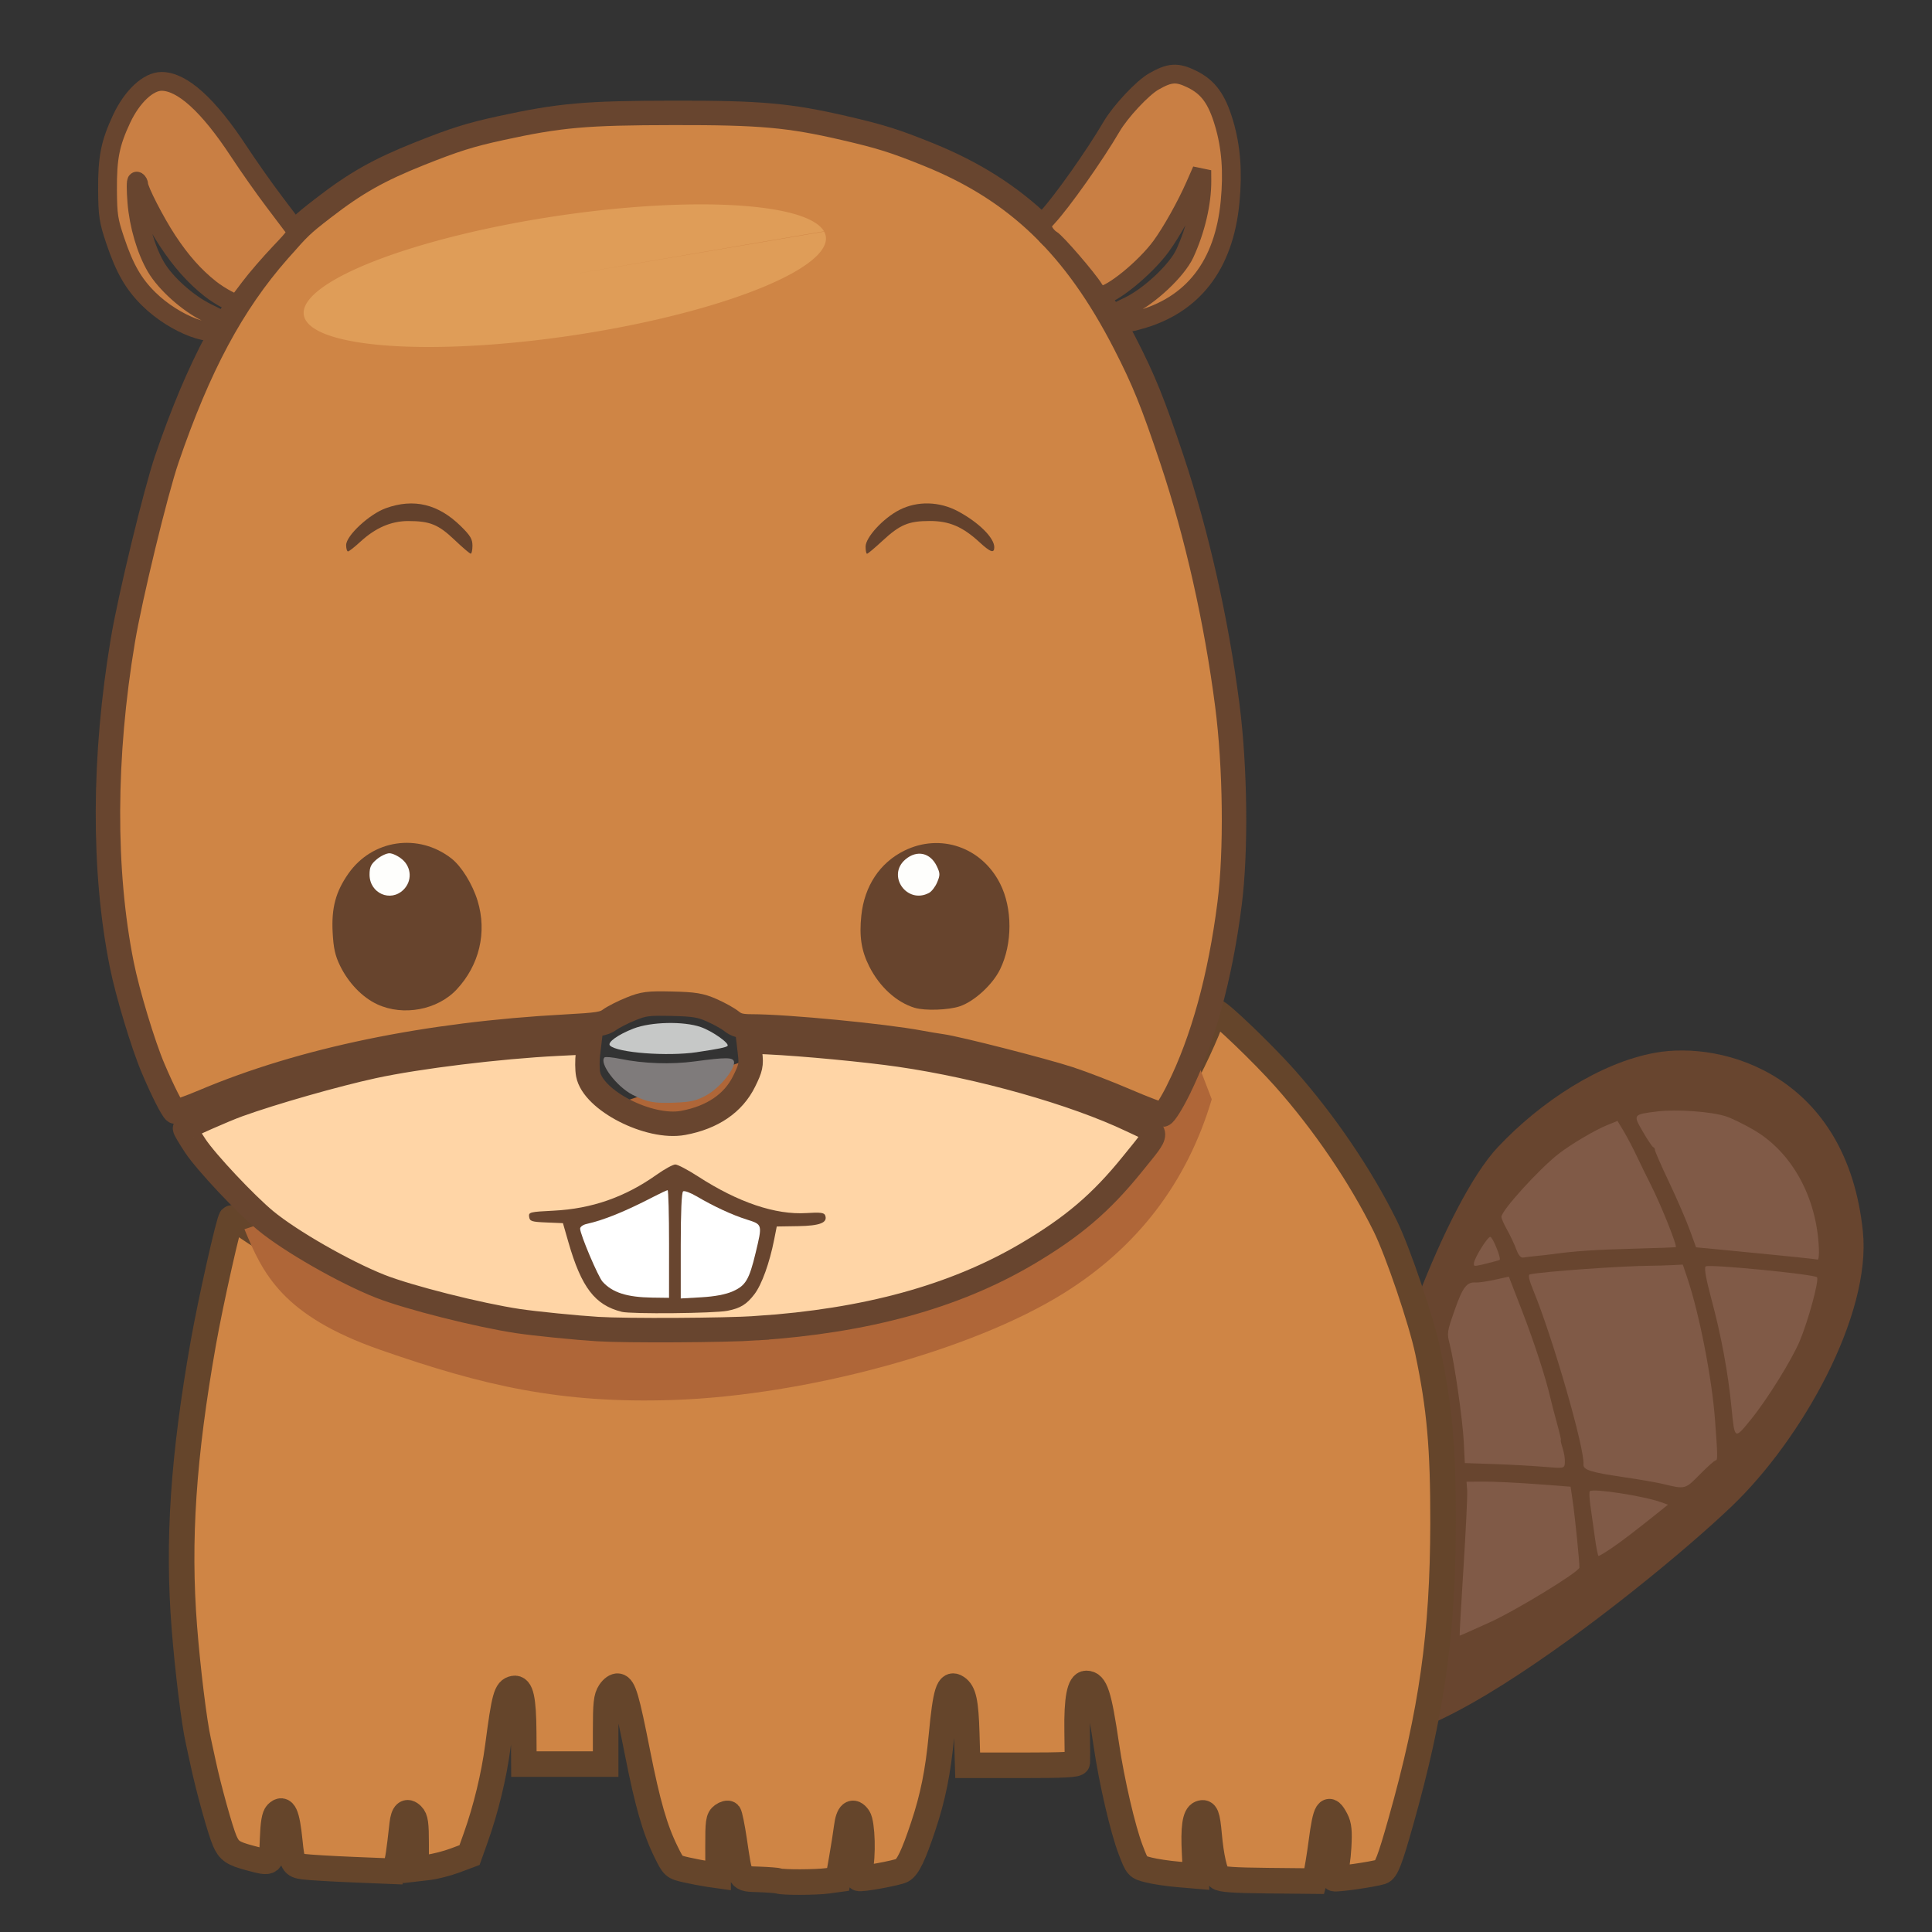 <?xml version="1.0" encoding="UTF-8" standalone="no"?>
<!-- Created with Inkscape (http://www.inkscape.org/) -->

<svg
   width="256"
   height="256"
   viewBox="0 0 67.733 67.733"
   version="1.1"
   id="svg44569"
   xml:space="preserve"
   xmlns="http://www.w3.org/2000/svg"
   xmlns:svg="http://www.w3.org/2000/svg">
   
    <rect x="0" y="0" width="67.733" height="67.733" fill="#333333" stroke="none"/>
   
    <style>
#squirrel-head {
  transform-origin: 50% 100%;
  animation:cow-head 3s cubic-bezier(0.55, 0.09, 0.68, 0.53) infinite;
} @keyframes cow-head {
  0% {transform: rotate(0deg);}
  25% {transform: rotate(-2deg);}
  75% {transform: rotate(2deg);}
  100% {transform: rotate(0deg);}
}
#squirrel-tail {
  transform-origin: 0% 50%;
  animation:cow-tail 2s cubic-bezier(0.55, 0.09, 0.68, 0.53) infinite;
} @keyframes cow-tail {
  0% {transform: rotate(0deg);}
  25% {transform: rotate(3deg);}
  50% {transform: rotate(-2deg);}
  100% {transform: rotate(0deg);}
}
   </style>

   <defs
     id="defs44566" /><g
     id="layer1"><g
       id="squirrel-tail"><path
         style="fill:#68452f;fill-opacity:1;stroke:none;stroke-width:0.431;stroke-linecap:round;stroke-dasharray:none;stroke-opacity:1"
         d="m 48.087,51.302 c 0.232,-2.642 2.594,-9.139 4.425,-11.085 1.516,-1.611 3.595,-2.958 5.503,-3.307 2.438,-0.446 6.737,0.821 7.295,6.268 0.3,2.926 -2.136,7.281 -4.608,9.64 -3.196,3.049 -13.747,11.375 -13.336,6.707 z"
         id="path45771" /><g
         id="g45781"
         transform="matrix(0.386,0.033,-0.033,0.386,92.264,18.726)"
         style="fill:#805a47;fill-opacity:1"><path
           style="fill:#805a47;fill-opacity:1;stroke-width:0.212"
           d="m -67.789,70.625 c -0.597,-4.566 -3.166,-8.414 -6.755,-10.122 -0.935,-0.445 -2.126,-0.907 -2.646,-1.027 -1.357,-0.313 -4.519,-0.271 -6.183,0.082 -2.218,0.47 -2.215,0.464 -1.197,1.924 0.483,0.692 0.961,1.291 1.063,1.329 0.102,0.039 0.185,0.153 0.185,0.254 0,0.101 0.683,1.355 1.518,2.787 0.835,1.432 1.837,3.292 2.227,4.134 l 0.71,1.531 5.446,0.06 c 2.995,0.033 5.52,0.082 5.612,0.109 0.091,0.027 0.101,-0.451 0.021,-1.062 z"
           id="path45693" /><path
           style="fill:#805a47;fill-opacity:1;stroke-width:0.212"
           d="m -93.27,73.543 c 0.407,-0.071 1.122,-0.215 1.587,-0.319 2.092,-0.468 3.695,-0.709 7.832,-1.175 1.63,-0.184 3.045,-0.357 3.146,-0.384 0.191,-0.052 -1.657,-3.726 -2.785,-5.537 -0.363,-0.582 -0.998,-1.641 -1.411,-2.352 -0.414,-0.712 -1.038,-1.689 -1.388,-2.172 l -0.636,-0.878 -0.896,0.455 c -1.076,0.547 -3.154,2.03 -4.18,2.985 -1.623,1.51 -4.654,5.478 -4.654,6.093 0,0.131 0.272,0.636 0.604,1.123 0.332,0.487 0.773,1.245 0.979,1.684 0.258,0.549 0.483,0.77 0.719,0.704 0.189,-0.053 0.677,-0.154 1.084,-0.226 z"
           id="path45695" /><path
           style="fill:#805a47;fill-opacity:1;stroke-width:0.212"
           d="m -97.563,74.57 c 0.557,-0.187 1.045,-0.37 1.083,-0.406 0.15,-0.138 -0.8,-2.005 -1.021,-2.005 -0.239,0 -1.266,2.011 -1.27,2.487 -0.003,0.333 -0.009,0.333 1.208,-0.076 z"
           id="path45697" /><path
           style="fill:#805a47;fill-opacity:1;stroke-width:0.212"
           d="m -72.568,86.581 c 1.299,-1.915 3.217,-5.686 3.774,-7.422 0.619,-1.926 1.293,-5.644 1.064,-5.873 -0.253,-0.253 -9.874,-0.369 -10.121,-0.122 -0.139,0.139 0.116,1.108 0.75,2.857 1.198,3.305 2.082,6.519 2.679,9.743 0.522,2.82 0.501,2.811 1.854,0.817 z"
           id="path45705" /><path
           style="fill:#805a47;fill-opacity:1;stroke-width:0.212"
           d="m -90.888,92.48 c 1.84,-8.47e-4 1.852,-0.004 1.852,-0.537 0,-0.295 -0.138,-0.866 -0.307,-1.27 -0.169,-0.404 -0.272,-0.734 -0.231,-0.734 0.042,0 -0.164,-0.643 -0.457,-1.429 -0.293,-0.786 -0.655,-1.81 -0.804,-2.275 -0.572,-1.786 -1.897,-4.92 -3.264,-7.719 l -1.423,-2.913 -1.255,0.392 c -0.691,0.216 -1.452,0.393 -1.691,0.395 -0.806,0.006 -1.131,0.516 -1.678,2.639 -0.521,2.024 -0.529,2.145 -0.203,3.069 0.572,1.619 1.773,6.78 2.041,8.772 l 0.254,1.883 2.657,-0.136 c 1.461,-0.075 3.49,-0.136 4.509,-0.136 z"
           id="path45707" /><path
           style="fill:#805a47;fill-opacity:1;stroke-width:0.212"
           d="m -76.76,91.95 c 0.626,-0.757 1.217,-1.376 1.312,-1.376 0.181,0 0.127,-0.518 -0.389,-3.704 -0.606,-3.741 -2.242,-9.452 -3.599,-12.561 l -0.494,-1.131 -1.008,0.137 c -0.554,0.075 -1.404,0.172 -1.887,0.216 -2.54,0.228 -9.706,1.359 -10.812,1.706 -0.18,0.057 -0.048,0.494 0.425,1.413 2.123,4.119 5.868,13.891 5.868,15.311 0,0.49 0.727,0.658 3.598,0.829 1.455,0.087 3.122,0.23 3.704,0.319 2.082,0.317 2.052,0.328 3.281,-1.158 z"
           id="path45709" /><path
           style="fill:#805a47;fill-opacity:1;stroke-width:0.212"
           d="m -84.19,99.315 c 0.843,-0.678 2.165,-1.883 4.236,-3.859 l 0.54,-0.515 -0.621,-0.166 c -1.631,-0.436 -6.342,-0.756 -6.535,-0.443 -0.054,0.088 0.025,0.683 0.176,1.323 0.151,0.64 0.439,1.901 0.64,2.803 0.201,0.902 0.416,1.64 0.477,1.64 0.062,0 0.551,-0.353 1.087,-0.784 z"
           id="path45711" /><path
           style="fill:#805a47;fill-opacity:1;stroke-width:0.212"
           d="m -96.213,107.832 c 0.513,-0.287 1.219,-0.68 1.568,-0.873 2.234,-1.233 7.726,-5.259 7.726,-5.664 0,-0.372 -0.76,-4.421 -1.118,-5.958 l -0.296,-1.27 -3.156,0.033 c -1.736,0.018 -3.856,0.099 -4.711,0.179 l -1.555,0.145 0.125,0.774 c 0.069,0.426 0.187,3.56 0.262,6.965 0.075,3.405 0.156,6.191 0.18,6.191 0.024,0 0.463,-0.235 0.976,-0.522 z"
           id="path45713" /></g></g><path
       style="fill:#cf8545;fill-opacity:1;stroke:#65452b;stroke-width:0.896;stroke-dasharray:none;stroke-opacity:1"
       d="m 29.008,65.939 0.374,-0.051 0.125,-0.708 c 0.069,-0.389 0.148,-0.899 0.178,-1.132 0.06,-0.477 0.216,-0.605 0.406,-0.333 0.143,0.204 0.176,1.402 0.051,1.839 -0.041,0.143 -0.059,0.276 -0.04,0.295 0.052,0.052 1.35,-0.184 1.523,-0.276 0.202,-0.108 0.403,-0.526 0.744,-1.551 0.338,-1.012 0.519,-1.914 0.636,-3.158 0.148,-1.569 0.251,-1.894 0.541,-1.701 0.238,0.159 0.314,0.508 0.346,1.598 l 0.033,1.128 h 1.918 c 1.475,0 1.92,-0.024 1.927,-0.103 0.005,-0.056 0.002,-0.548 -0.007,-1.093 -0.018,-1.128 0.087,-1.675 0.32,-1.675 0.317,0 0.443,0.389 0.706,2.174 0.187,1.27 0.574,2.938 0.849,3.656 0.233,0.609 0.234,0.61 0.634,0.711 0.22,0.056 0.682,0.125 1.026,0.154 l 0.625,0.053 -0.041,-0.782 c -0.048,-0.911 0.013,-1.336 0.202,-1.409 0.192,-0.074 0.242,0.052 0.306,0.762 0.068,0.754 0.197,1.327 0.332,1.473 0.074,0.08 0.511,0.111 1.726,0.123 l 1.626,0.016 0.067,-0.246 c 0.037,-0.135 0.119,-0.64 0.183,-1.121 0.151,-1.149 0.247,-1.298 0.51,-0.79 0.107,0.206 0.127,0.413 0.095,0.969 -0.022,0.389 -0.082,0.785 -0.134,0.881 -0.051,0.096 -0.063,0.194 -0.025,0.217 0.066,0.041 1.366,-0.145 1.655,-0.237 0.17,-0.054 0.299,-0.385 0.688,-1.764 1.085,-3.843 1.471,-6.579 1.478,-10.459 0.005,-2.648 -0.122,-4.065 -0.537,-6.029 -0.227,-1.074 -1.05,-3.497 -1.49,-4.389 -0.865,-1.751 -2.132,-3.618 -3.511,-5.174 -0.762,-0.859 -2.296,-2.332 -2.429,-2.332 -0.04,0 -0.14,0.194 -0.223,0.431 -0.083,0.237 -0.344,0.826 -0.581,1.309 -1.234,2.522 -3.168,4.658 -5.503,6.077 -1.259,0.765 -1.984,1.105 -3.806,1.781 -0.462,0.172 -2.063,0.59 -2.832,0.74 -2.41,0.469 -4.369,0.605 -7.887,0.547 -4.219,-0.07 -6.412,-0.403 -9.215,-1.397 C 10.968,44.392 9.672,43.741 8.498,42.913 8.307,42.777 8.133,42.684 8.112,42.704 c -0.089,0.089 -0.727,2.928 -0.982,4.368 -0.708,4.006 -0.904,6.94 -0.667,9.977 0.116,1.486 0.344,3.339 0.489,3.978 0.02,0.09 0.096,0.441 0.169,0.779 0.191,0.895 0.601,2.371 0.758,2.732 0.153,0.351 0.287,0.442 0.882,0.601 0.779,0.207 0.763,0.221 0.796,-0.664 0.02,-0.551 0.064,-0.812 0.151,-0.899 0.238,-0.238 0.355,0.015 0.452,0.979 0.077,0.771 0.114,0.838 0.483,0.888 0.191,0.026 0.98,0.073 1.754,0.105 l 1.407,0.057 0.077,-0.202 c 0.068,-0.18 0.105,-0.419 0.221,-1.457 0.043,-0.382 0.162,-0.488 0.344,-0.307 0.118,0.118 0.143,0.295 0.143,1.01 v 0.867 l 0.429,-0.05 c 0.236,-0.028 0.657,-0.136 0.936,-0.24 l 0.507,-0.19 0.221,-0.621 c 0.353,-0.99 0.638,-2.168 0.771,-3.184 0.231,-1.756 0.293,-1.983 0.561,-2.034 0.247,-0.048 0.338,0.36 0.346,1.543 l 0.007,1.107 h 1.433 1.433 v -1.152 c 0,-0.974 0.023,-1.187 0.149,-1.379 0.086,-0.132 0.207,-0.216 0.287,-0.2 0.191,0.037 0.303,0.419 0.679,2.321 0.357,1.807 0.614,2.699 1.006,3.493 0.255,0.517 0.265,0.526 0.71,0.626 0.248,0.056 0.6,0.123 0.781,0.149 l 0.33,0.047 -0.002,-0.995 c -0.002,-0.892 0.015,-1.007 0.158,-1.112 0.088,-0.064 0.186,-0.089 0.219,-0.055 0.032,0.034 0.117,0.449 0.188,0.923 0.215,1.433 0.162,1.35 0.875,1.376 0.335,0.012 0.646,0.037 0.692,0.055 0.134,0.054 1.301,0.05 1.705,-0.005 z"
       id="path45715" /><g
       id="squirrel-head"><path
         style="opacity:1;fill:#af6638;fill-opacity:1;stroke:none;stroke-width:0.659;stroke-linecap:round;stroke-dasharray:none;stroke-opacity:1"
         d="m 8.57,43.095 c 0.644,1.552 1.319,3.027 4.758,4.227 3.63,1.267 6.335,1.894 10.304,1.758 4.58,-0.158 10.417,-1.709 13.687,-3.758 2.52,-1.579 4.283,-3.821 5.163,-6.782 l -2.328,-6.074 z"
         id="path62252" /><path
         style="fill:#ffd5a6;fill-opacity:1;stroke:#68452f;stroke-width:0.857;stroke-dasharray:none;stroke-opacity:1"
         d="m 26.532,46.564 c 3.827,-0.254 6.926,-1.104 9.457,-2.593 1.622,-0.955 2.611,-1.798 3.714,-3.164 0.963,-1.194 0.966,-1.059 -0.034,-1.535 -2.008,-0.957 -5.295,-1.885 -8.133,-2.297 -1.165,-0.169 -3.383,-0.38 -4.613,-0.438 l -0.676,-0.032 0.051,0.437 c 0.045,0.384 0.02,0.502 -0.209,0.966 -0.378,0.769 -1.11,1.268 -2.137,1.459 -1.19,0.221 -3.161,-0.788 -3.333,-1.706 -0.031,-0.163 -0.033,-0.483 -0.006,-0.711 l 0.049,-0.415 -1.125,0.056 c -2.033,0.101 -4.888,0.45 -6.449,0.789 -1.328,0.288 -3.535,0.918 -4.737,1.352 -0.498,0.18 -1.785,0.749 -1.864,0.825 -0.016,0.016 0.148,0.296 0.366,0.624 0.377,0.567 1.753,2.031 2.453,2.61 0.87,0.72 2.773,1.809 4.019,2.302 0.991,0.392 3.46,1.016 4.84,1.223 0.581,0.087 2.036,0.233 2.789,0.279 1.024,0.063 4.465,0.044 5.578,-0.03 z"
         id="path45669" /><path
         style="opacity:1;fill:#cf8545;fill-opacity:1;stroke:#68452f;stroke-width:0.857;stroke-dasharray:none;stroke-opacity:1"
         d="m 41.315,38.198 c 0.855,-1.72 1.465,-3.936 1.793,-6.52 0.234,-1.841 0.2,-4.78 -0.081,-6.956 -0.381,-2.955 -1.067,-5.997 -1.941,-8.612 -0.669,-2.001 -0.988,-2.788 -1.651,-4.078 C 37.687,8.631 35.649,6.672 32.561,5.422 31.373,4.941 30.886,4.788 29.608,4.492 27.667,4.042 26.658,3.952 23.62,3.957 20.524,3.961 19.635,4.04 17.55,4.494 16.476,4.728 15.943,4.896 14.713,5.386 13.27,5.962 12.463,6.418 11.316,7.307 10.578,7.878 10.497,7.956 9.763,8.792 8.139,10.64 6.967,12.827 5.85,16.092 5.458,17.24 4.564,20.923 4.308,22.45 c -0.684,4.073 -0.698,8.074 -0.04,11.361 0.201,1.004 0.749,2.82 1.103,3.65 0.333,0.784 0.672,1.452 0.764,1.509 0.04,0.024 0.499,-0.136 1.021,-0.357 3.445,-1.457 7.805,-2.359 12.66,-2.62 1.148,-0.062 1.354,-0.094 1.559,-0.244 0.13,-0.095 0.464,-0.265 0.742,-0.377 0.452,-0.183 0.606,-0.202 1.435,-0.183 0.783,0.018 1.003,0.054 1.399,0.228 0.258,0.113 0.571,0.287 0.695,0.387 0.174,0.14 0.333,0.181 0.704,0.181 1.224,0 4.653,0.331 5.924,0.572 0.226,0.043 0.558,0.098 0.738,0.123 0.562,0.078 3.566,0.846 4.471,1.142 0.474,0.155 1.378,0.504 2.01,0.776 0.632,0.272 1.204,0.487 1.271,0.478 0.068,-0.009 0.316,-0.403 0.551,-0.876 z"
         id="path45671" /><path
         style="fill:#c97f44;fill-opacity:1;stroke:#68452f;stroke-width:0.659;stroke-dasharray:none;stroke-opacity:1"
         d="m 39.885,11.232 c 1.93,-0.514 3.027,-1.921 3.24,-4.156 0.101,-1.059 0.035,-1.919 -0.211,-2.752 -0.253,-0.856 -0.554,-1.269 -1.132,-1.552 -0.516,-0.252 -0.773,-0.236 -1.332,0.085 -0.401,0.23 -1.17,1.053 -1.481,1.584 -0.592,1.011 -1.729,2.62 -2.245,3.179 -0.213,0.23 -0.227,0.278 -0.137,0.469 0.055,0.117 0.173,0.253 0.264,0.303 0.177,0.099 1.284,1.382 1.503,1.744 0.074,0.122 0.183,0.221 0.242,0.221 0.374,0 1.552,-0.961 2.109,-1.721 C 41.068,8.141 41.588,7.214 41.9,6.503 l 0.234,-0.533 0.002,0.369 c 0.005,0.773 -0.218,1.722 -0.596,2.543 -0.276,0.599 -1.242,1.506 -1.973,1.853 -0.554,0.263 -0.614,0.314 -0.54,0.452 0.098,0.183 0.297,0.194 0.857,0.044 z"
         id="path45673" /><path
         style="fill:#c97f44;fill-opacity:1;stroke:#68452f;stroke-width:0.659;stroke-dasharray:none;stroke-opacity:1"
         d="m 7.82,11.458 c 0.05,-0.094 0.079,-0.177 0.064,-0.185 -0.015,-0.007 -0.304,-0.151 -0.642,-0.319 C 6.573,10.623 5.806,9.935 5.47,9.365 5.123,8.775 4.863,7.892 4.798,7.079 4.764,6.656 4.765,6.328 4.8,6.35 c 0.035,0.022 0.064,0.077 0.064,0.122 0,0.185 0.574,1.305 1.004,1.958 0.476,0.724 0.947,1.254 1.505,1.696 0.338,0.268 0.913,0.574 0.961,0.513 0.015,-0.019 0.208,-0.275 0.429,-0.568 C 8.984,9.777 9.454,9.233 9.808,8.861 10.381,8.26 10.44,8.169 10.344,8.038 10.285,7.957 9.957,7.523 9.616,7.073 9.275,6.624 8.712,5.825 8.366,5.298 7.305,3.684 6.389,2.855 5.666,2.853 5.199,2.852 4.632,3.382 4.265,4.165 3.862,5.025 3.762,5.53 3.77,6.666 c 0.006,0.879 0.035,1.068 0.268,1.762 0.331,0.986 0.641,1.526 1.179,2.056 0.913,0.899 2.355,1.439 2.604,0.974 z"
         id="path45675" /><path
         style="fill:#c6c8c7;fill-opacity:1;stroke-width:0.082"
         d="m 24.44,36.886 c 0.746,-0.111 1.015,-0.166 1.065,-0.217 0.084,-0.086 -0.529,-0.52 -0.937,-0.662 -0.602,-0.21 -1.743,-0.185 -2.356,0.052 -0.546,0.211 -0.933,0.489 -0.827,0.596 0.253,0.253 2.017,0.387 3.055,0.232 z"
         id="path45677" /><path
         style="fill:#7f7b7b;fill-opacity:1;stroke-width:0.082"
         d="m 24.786,38.386 c 0.453,-0.253 0.996,-0.92 0.947,-1.165 -0.031,-0.156 -0.28,-0.158 -1.375,-0.01 -0.83,0.112 -1.801,0.079 -2.617,-0.09 -0.273,-0.056 -0.52,-0.078 -0.549,-0.049 -0.198,0.198 0.42,1.02 0.986,1.311 0.502,0.258 0.761,0.305 1.5,0.274 0.562,-0.024 0.747,-0.069 1.107,-0.27 z"
         id="path45679" /><path
         style="fill:#63412c;fill-opacity:1;stroke-width:0.082"
         d="m 30.346,19.165 c 0,-0.327 0.621,-1 1.188,-1.289 0.628,-0.32 1.402,-0.3 2.056,0.051 0.728,0.392 1.268,0.928 1.268,1.259 0,0.222 -0.134,0.177 -0.515,-0.174 -0.593,-0.546 -1.061,-0.747 -1.743,-0.747 -0.747,0 -1.048,0.126 -1.663,0.696 -0.269,0.249 -0.512,0.453 -0.54,0.453 -0.028,0 -0.051,-0.112 -0.051,-0.25 z"
         id="path45681" /><path
         style="fill:#63412c;fill-opacity:1;stroke-width:0.082"
         d="m 15.932,18.924 c -0.566,-0.538 -0.86,-0.657 -1.623,-0.657 -0.598,4.27e-4 -1.148,0.239 -1.678,0.728 -0.201,0.185 -0.395,0.337 -0.431,0.337 -0.036,0 -0.065,-0.1 -0.065,-0.222 0,-0.331 0.813,-1.085 1.394,-1.294 0.98,-0.352 1.839,-0.145 2.632,0.636 0.328,0.323 0.403,0.449 0.403,0.679 0,0.155 -0.028,0.281 -0.062,0.28 -0.034,-0.002 -0.291,-0.221 -0.571,-0.488 z"
         id="path45683" /><path
         style="fill:#67442d;fill-opacity:1;stroke-width:0.082"
         d="m 32.068,35.333 c -0.638,-0.194 -1.229,-0.732 -1.591,-1.447 -0.279,-0.552 -0.358,-1.053 -0.28,-1.79 0.109,-1.035 0.65,-1.85 1.507,-2.273 1.263,-0.622 2.709,-0.125 3.357,1.153 0.439,0.866 0.439,2.111 -3.87e-4,3.009 -0.261,0.534 -0.899,1.12 -1.408,1.293 -0.397,0.135 -1.225,0.163 -1.585,0.054 z"
         id="path45687" /><path
         style="fill:#fefefc;fill-opacity:1;stroke-width:0.082"
         d="m 32.573,31.302 c 0.091,-0.049 0.219,-0.216 0.284,-0.372 0.105,-0.251 0.103,-0.315 -0.011,-0.556 -0.228,-0.481 -0.696,-0.586 -1.1,-0.247 -0.672,0.565 0.05,1.591 0.826,1.176 z"
         id="path45685" /><path
         style="fill:#67442d;fill-opacity:1;stroke-width:0.082"
         d="m 13.223,35.208 c -0.522,-0.243 -1.01,-0.75 -1.304,-1.357 -0.17,-0.35 -0.228,-0.611 -0.257,-1.162 -0.045,-0.857 0.106,-1.425 0.55,-2.059 0.837,-1.198 2.456,-1.437 3.614,-0.534 0.353,0.275 0.741,0.904 0.919,1.489 0.334,1.1 0.061,2.253 -0.736,3.105 -0.673,0.719 -1.874,0.943 -2.785,0.519 z"
         id="path45691" /><path
         style="fill:#fefefc;fill-opacity:1;stroke-width:0.082"
         d="m 14.149,31.189 c 0.304,-0.304 0.281,-0.783 -0.051,-1.063 -0.139,-0.117 -0.339,-0.212 -0.445,-0.212 -0.106,0 -0.306,0.096 -0.445,0.212 -0.204,0.171 -0.252,0.275 -0.252,0.537 0,0.656 0.738,0.981 1.193,0.526 z"
         id="path45689" /><path
         style="fill:#68452f;fill-opacity:1;stroke-width:0.082"
         d="M 21.792,45.988 C 20.859,45.756 20.383,45.133 19.929,43.555 l -0.193,-0.673 -0.58,-0.024 c -0.519,-0.021 -0.583,-0.042 -0.605,-0.197 -0.023,-0.164 0.019,-0.175 0.861,-0.217 1.336,-0.067 2.497,-0.473 3.608,-1.26 0.279,-0.198 0.574,-0.359 0.656,-0.359 0.082,8.3e-5 0.441,0.189 0.798,0.42 1.407,0.911 2.715,1.352 3.803,1.283 0.477,-0.031 0.616,-0.014 0.652,0.079 0.099,0.257 -0.179,0.368 -0.951,0.38 l -0.746,0.012 -0.089,0.451 c -0.164,0.83 -0.436,1.585 -0.693,1.922 -0.273,0.358 -0.49,0.492 -0.944,0.582 -0.465,0.092 -3.377,0.12 -3.714,0.036 z"
         id="path45699" /><path
         style="fill:#ffffff;fill-opacity:1;stroke-width:0.082"
         d="m 25.689,45.272 c 0.453,-0.2 0.576,-0.408 0.802,-1.348 0.24,-1.003 0.243,-0.994 -0.308,-1.168 -0.514,-0.162 -1.156,-0.459 -1.761,-0.815 -0.213,-0.125 -0.425,-0.204 -0.472,-0.175 -0.054,0.033 -0.084,0.722 -0.084,1.904 v 1.852 l 0.721,-0.041 c 0.473,-0.027 0.853,-0.099 1.102,-0.209 z"
         id="path45701" /><path
         style="fill:#ffffff;fill-opacity:1;stroke-width:0.082"
         d="m 23.456,43.613 c 0,-1.038 -0.023,-1.887 -0.05,-1.887 -0.028,0 -0.258,0.108 -0.513,0.24 -0.983,0.509 -1.726,0.81 -2.329,0.944 -0.124,0.027 -0.226,0.101 -0.226,0.164 0,0.2 0.63,1.687 0.789,1.863 0.343,0.379 0.854,0.542 1.733,0.555 l 0.595,0.008 z"
         id="path45703" /><path
         style="opacity:1;fill:#df9d58;fill-opacity:1;stroke:none;stroke-width:0.91;stroke-linecap:round;stroke-dasharray:none;stroke-opacity:1"
         id="path61437"
         d="M 27.749,12.286 A 9.254,2.112 0 0 1 19.381,14.58 9.254,2.112 0 0 1 9.319,12.673 9.254,2.112 0 0 1 17.656,10.374 9.254,2.112 0 0 1 27.744,12.273 l -9.211,0.203 z"
         transform="matrix(0.989,-0.147,0.118,0.993,0,0)" /></g></g></svg>
